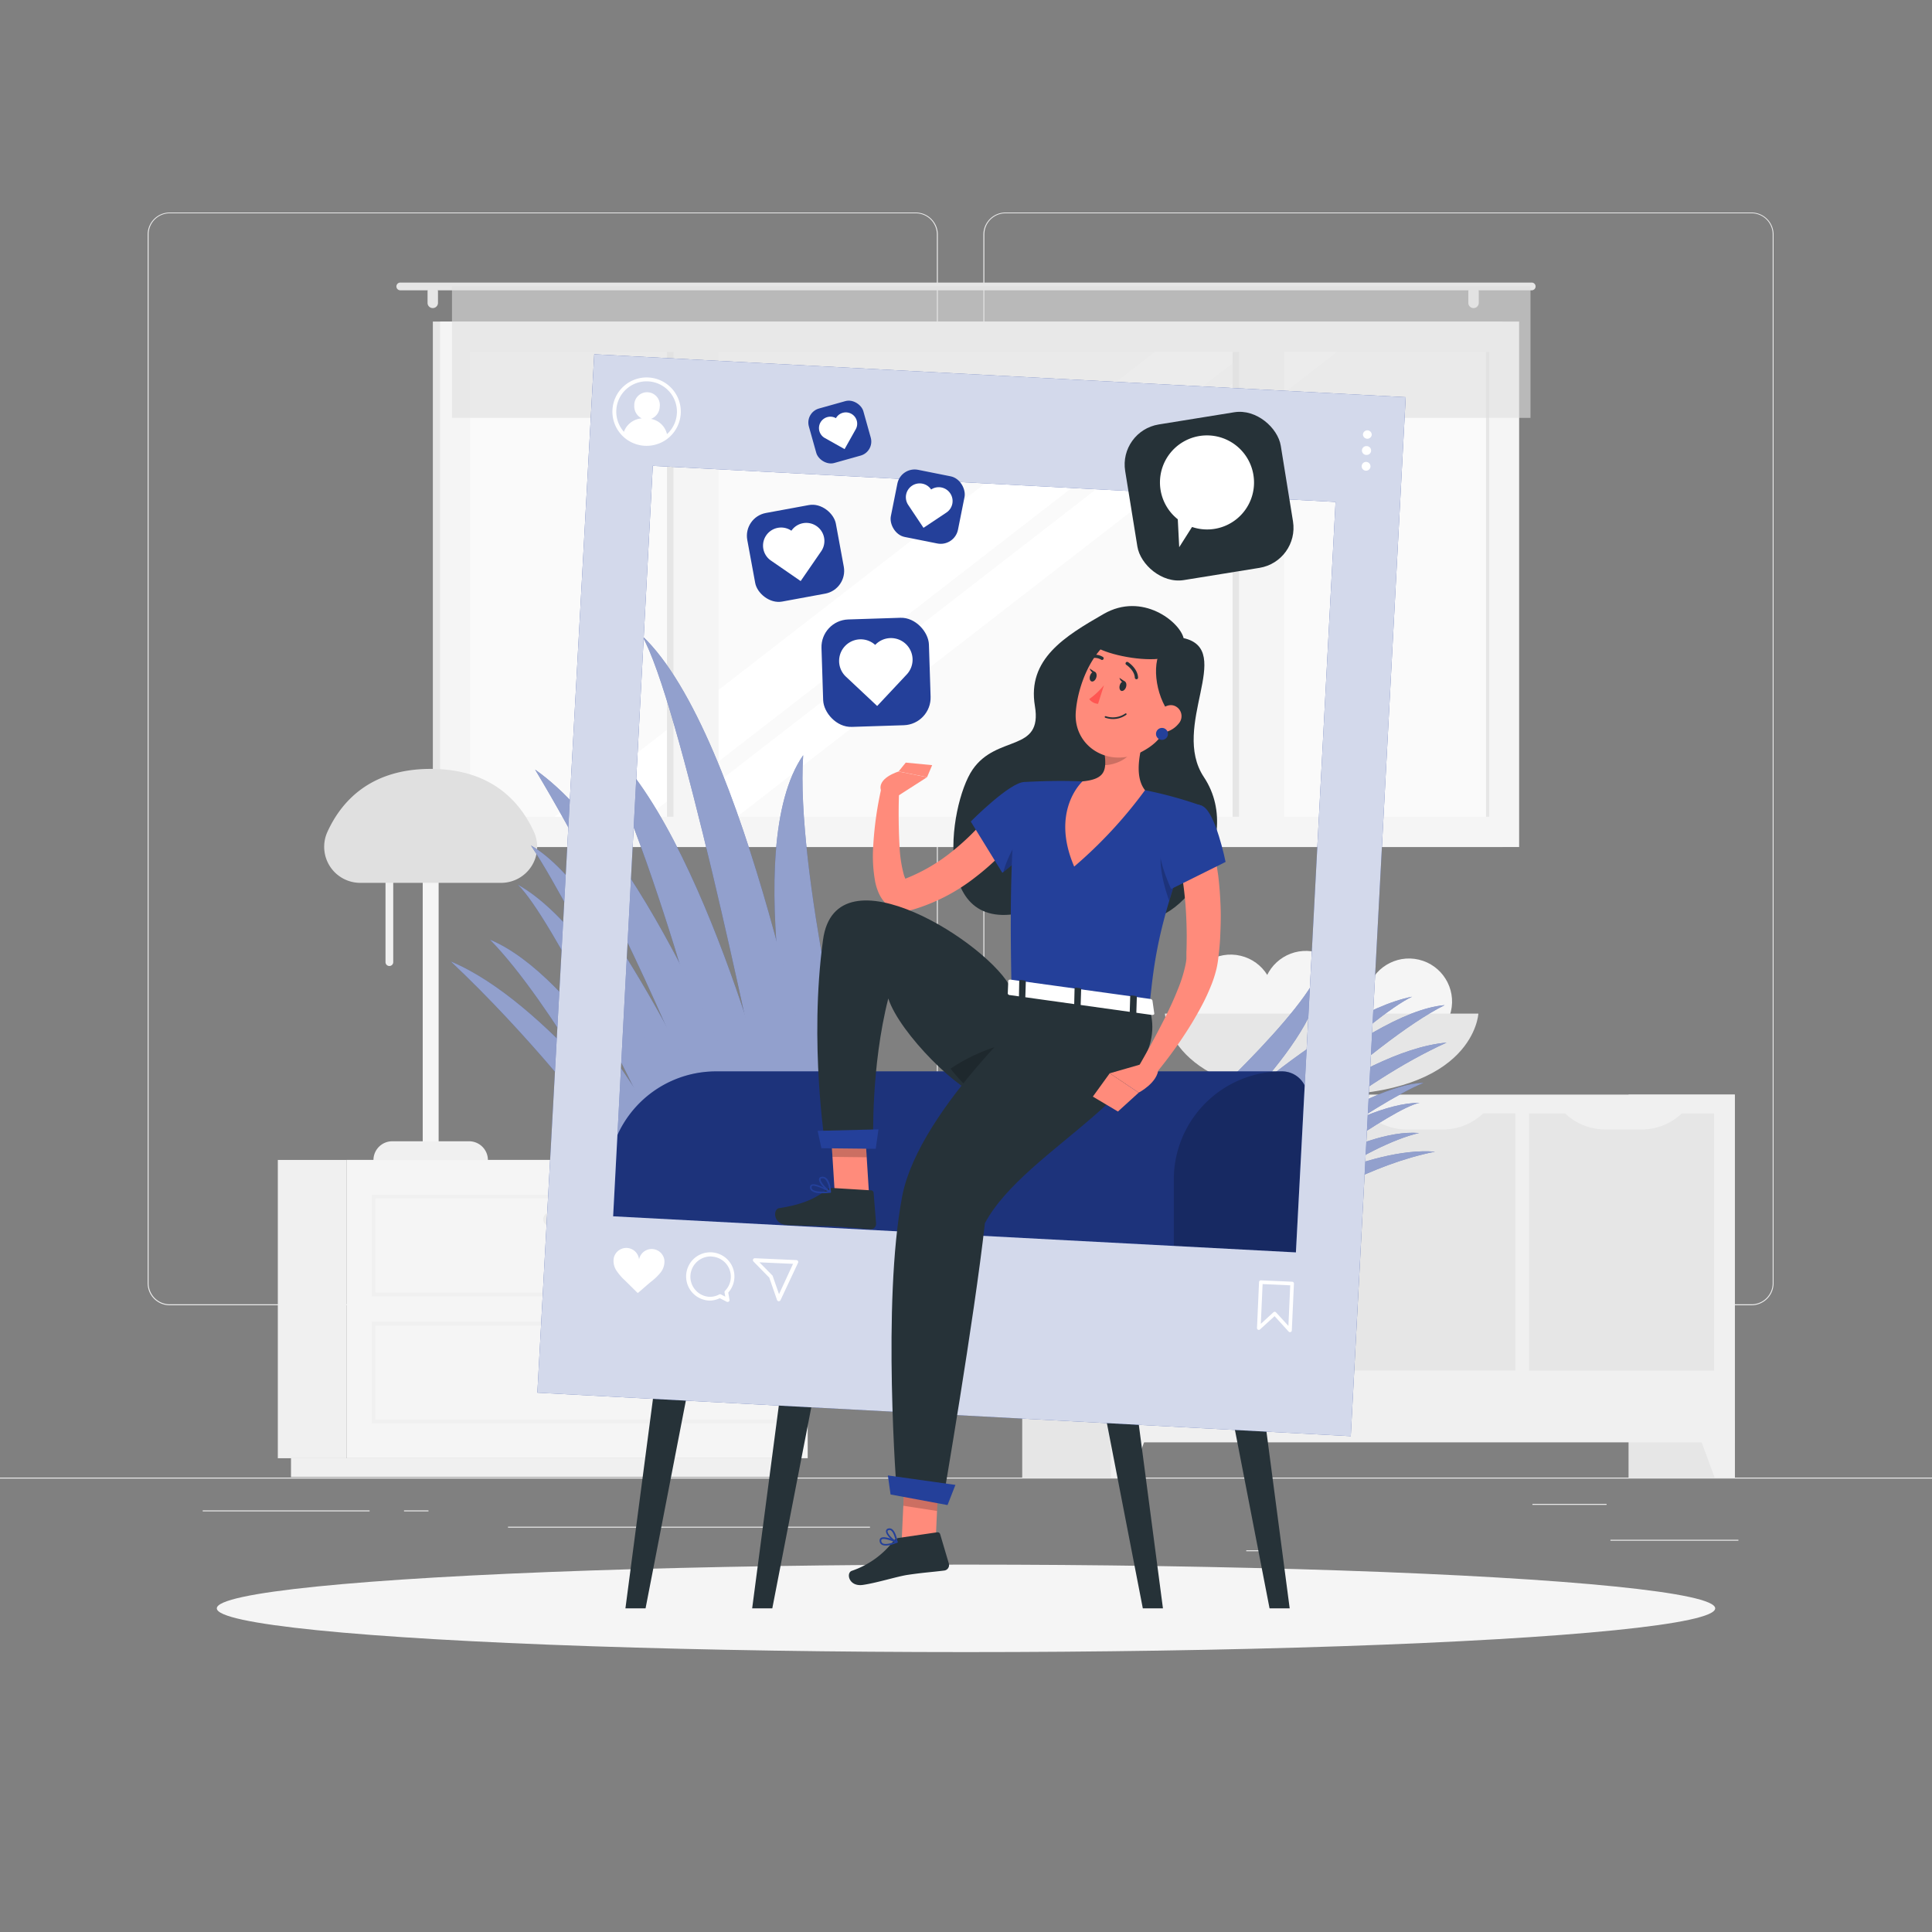 <svg xmlns="http://www.w3.org/2000/svg" viewBox="0 0 500 500"><rect x="0" y="0" width="500" height="500" fill="#808080" stroke="none"/><g id="freepik--background-complete--inject-34"><rect y="382.4" width="500" height="0.25" style="fill:#ebebeb"></rect><rect x="416.78" y="398.49" width="33.12" height="0.25" style="fill:#ebebeb"></rect><rect x="322.53" y="401.21" width="8.69" height="0.25" style="fill:#ebebeb"></rect><rect x="396.59" y="389.21" width="19.19" height="0.25" style="fill:#ebebeb"></rect><rect x="52.46" y="390.89" width="43.19" height="0.25" style="fill:#ebebeb"></rect><rect x="104.56" y="390.89" width="6.33" height="0.25" style="fill:#ebebeb"></rect><rect x="131.47" y="395.11" width="93.68" height="0.25" style="fill:#ebebeb"></rect><path d="M237,337.8H43.91a5.71,5.71,0,0,1-5.7-5.71V60.66A5.71,5.71,0,0,1,43.91,55H237a5.71,5.71,0,0,1,5.71,5.71V332.09A5.71,5.71,0,0,1,237,337.8ZM43.91,55.2a5.46,5.46,0,0,0-5.45,5.46V332.09a5.46,5.46,0,0,0,5.45,5.46H237a5.47,5.47,0,0,0,5.46-5.46V60.66A5.47,5.47,0,0,0,237,55.2Z" style="fill:#ebebeb"></path><path d="M453.31,337.8H260.21a5.72,5.72,0,0,1-5.71-5.71V60.66A5.72,5.72,0,0,1,260.21,55h193.1A5.71,5.71,0,0,1,459,60.66V332.09A5.71,5.71,0,0,1,453.31,337.8ZM260.21,55.2a5.47,5.47,0,0,0-5.46,5.46V332.09a5.47,5.47,0,0,0,5.46,5.46h193.1a5.47,5.47,0,0,0,5.46-5.46V60.66a5.47,5.47,0,0,0-5.46-5.46Z" style="fill:#ebebeb"></path><rect x="112.02" y="83.22" width="276.82" height="135.99" style="fill:#e6e6e6"></rect><rect x="113.89" y="83.22" width="279.26" height="135.99" style="fill:#f5f5f5"></rect><rect x="193.37" y="19.34" width="120.31" height="263.76" transform="translate(404.74 -102.31) rotate(90)" style="fill:#fafafa"></rect><polygon points="143.59 211.37 298.89 91.06 322.8 91.06 167.5 211.37 143.59 211.37" style="fill:#fff"></polygon><polygon points="174.28 211.37 329.57 91.06 346.04 91.06 190.75 211.37 174.28 211.37" style="fill:#fff"></polygon><rect x="263.46" y="146.59" width="120.31" height="9.25" transform="translate(474.83 -172.4) rotate(90)" style="fill:#e6e6e6"></rect><rect x="117.08" y="146.59" width="120.31" height="9.25" transform="translate(328.46 -26.02) rotate(90)" style="fill:#e6e6e6"></rect><rect x="260.95" y="144.94" width="131.12" height="11.69" transform="translate(477.29 -175.72) rotate(90)" style="fill:#f5f5f5"></rect><rect x="114.57" y="144.94" width="131.12" height="11.69" transform="translate(330.92 -29.34) rotate(90)" style="fill:#f5f5f5"></rect><rect x="324.84" y="150.81" width="120.31" height="0.82" transform="translate(536.21 -233.78) rotate(90)" style="fill:#e6e6e6"></rect><path d="M396.41,73.13H103.59a1,1,0,0,0-1,1h0a1,1,0,0,0,1,1H396.41a1,1,0,0,0,1-1h0A1,1,0,0,0,396.41,73.13Z" style="fill:#e6e6e6"></path><path d="M112,79.73h0a1.34,1.34,0,0,1-1.35-1.35v-2.9A1.35,1.35,0,0,1,112,74.13h0a1.36,1.36,0,0,1,1.35,1.35v2.9A1.35,1.35,0,0,1,112,79.73Z" style="fill:#e6e6e6"></path><path d="M381.33,79.73h0A1.35,1.35,0,0,1,380,78.38v-2.9a1.36,1.36,0,0,1,1.35-1.35h0a1.35,1.35,0,0,1,1.35,1.35v2.9A1.34,1.34,0,0,1,381.33,79.73Z" style="fill:#e6e6e6"></path><rect x="116.97" y="74.13" width="279.12" height="34.02" style="fill:#e0e0e0;opacity:0.6"></rect><rect x="421.47" y="283.28" width="27.5" height="99.12" style="fill:#e6e6e6"></rect><polygon points="443.75 382.4 448.98 382.4 448.98 367.54 438.27 367.54 443.75 382.4" style="fill:#f0f0f0"></polygon><rect x="264.55" y="283.28" width="27.5" height="99.12" style="fill:#e6e6e6"></rect><rect x="287.49" y="283.28" width="161.48" height="90" style="fill:#f0f0f0"></rect><rect x="283.52" y="297.49" width="66.56" height="47.87" transform="translate(-4.63 638.22) rotate(-90)" style="fill:#e6e6e6"></rect><path d="M321.53,292.3h-9.47a15,15,0,0,1-10.87-4.67h31.22A15,15,0,0,1,321.53,292.3Z" style="fill:#f0f0f0"></path><rect x="334.96" y="297.49" width="66.56" height="47.87" transform="translate(46.81 689.66) rotate(-90)" style="fill:#e6e6e6"></rect><path d="M373.45,292.3H364a15,15,0,0,1-10.87-4.67h31.22A15,15,0,0,1,373.45,292.3Z" style="fill:#f0f0f0"></path><rect x="386.39" y="297.49" width="66.56" height="47.87" transform="translate(98.25 741.1) rotate(-90)" style="fill:#e6e6e6"></rect><path d="M424.89,292.3h-9.47a15,15,0,0,1-10.88-4.67h31.23A15,15,0,0,1,424.89,292.3Z" style="fill:#f0f0f0"></path><polygon points="292.72 382.4 287.49 382.4 287.49 367.54 298.19 367.54 292.72 382.4" style="fill:#f0f0f0"></polygon><circle cx="318.5" cy="258.21" r="11.15" transform="translate(-5.97 508.87) rotate(-76.72)" style="fill:#f5f5f5"></circle><circle cx="337.97" cy="257.26" r="11.15" transform="translate(9.94 527.08) rotate(-76.72)" style="fill:#f5f5f5"></circle><circle cx="364.66" cy="259.23" r="11.15" transform="translate(28.58 554.57) rotate(-76.72)" style="fill:#f5f5f5"></circle><circle cx="353.16" cy="264.38" r="11.15" transform="translate(-83.5 327.16) rotate(-45)" style="fill:#f5f5f5"></circle><path d="M301.48,262.32s1,21.13,40.56,21.13,40.56-21.13,40.56-21.13Z" style="fill:#e6e6e6"></path><rect x="71.9" y="300.19" width="17.8" height="77.2" style="fill:#f0f0f0"></rect><rect x="75.31" y="377.38" width="130.3" height="4.89" style="fill:#f0f0f0"></rect><rect x="89.7" y="300.19" width="119.34" height="77.2" transform="translate(298.73 677.57) rotate(180)" style="fill:#f5f5f5"></rect><path d="M202.53,335.51H96.19V309.19H202.53Zm-105.34-1H201.53V310.19H97.19Z" style="fill:#f0f0f0"></path><path d="M202.53,368.38H96.19V342.06H202.53Zm-105.34-1H201.53V343.06H97.19Z" style="fill:#f0f0f0"></path><path d="M156.42,317.27H142.31a1.74,1.74,0,0,1-1.73-1.74h0a1.74,1.74,0,0,1,1.73-1.73h14.11a1.74,1.74,0,0,1,1.73,1.73h0A1.74,1.74,0,0,1,156.42,317.27Z" style="fill:#ebebeb"></path><path d="M156.42,350.14H142.31a1.74,1.74,0,0,1-1.73-1.73h0a1.74,1.74,0,0,1,1.73-1.74h14.11a1.74,1.74,0,0,1,1.73,1.74h0A1.74,1.74,0,0,1,156.42,350.14Z" style="fill:#ebebeb"></path><path d="M111.46,297.79h0a2.06,2.06,0,0,0,2.06-2.05v-73a2.07,2.07,0,0,0-2.06-2.06h0a2.07,2.07,0,0,0-2.06,2.06v73A2.06,2.06,0,0,0,111.46,297.79Z" style="fill:#f5f5f5"></path><path d="M96.65,300.22h29.62a4.87,4.87,0,0,0-4.86-4.86H101.52a4.87,4.87,0,0,0-4.87,4.86Z" style="fill:#f0f0f0"></path><path d="M100.77,250h0a1,1,0,0,0,1-1V217.64a1,1,0,0,0-1-1h0a1,1,0,0,0-1,1V249A1,1,0,0,0,100.77,250Z" style="fill:#f0f0f0"></path><path d="M129.68,228.48a9.33,9.33,0,0,0,8.51-13.18c-3.58-7.86-11.07-16.31-26.73-16.31s-23.15,8.45-26.73,16.31a9.33,9.33,0,0,0,8.51,13.18Z" style="fill:#e0e0e0"></path></g><g id="freepik--Shadow--inject-34"><ellipse id="freepik--path--inject-34" cx="250" cy="416.24" rx="193.89" ry="11.32" style="fill:#f5f5f5"></ellipse></g><g id="freepik--Photo--inject-34"><path d="M201.07,290.53s-20.48-81.61-47.83-100.71C170.3,221.05,188,293.1,188,293.1Z" style="fill:#24409A"></path><path d="M207.86,289.18s-16.74-69.57,0-93.72c-2,29.84,13.06,91.15,13.06,91.15Z" style="fill:#24409A"></path><path d="M198.65,291l12.66-2.5s-18-98.4-45.17-124C175.59,180.66,194.49,270.14,198.65,291Z" style="fill:#24409A"></path><path d="M184.08,293.88l10.84-2.14s-26.39-71.53-56.43-92.56C160.46,235.79,177,275.59,184.08,293.88Z" style="fill:#24409A"></path><path d="M173,296.07s-23.65-43.55-46.2-52.89c16,16.32,36.62,54.78,36.62,54.78Z" style="fill:#24409A"></path><path d="M186.51,293.4s-28.84-63.28-49.11-74.59c12.78,19.11,39.53,76.48,39.53,76.48Z" style="fill:#24409A"></path><path d="M171.23,296.42l9.3-1.84S157.09,241.81,134,228.94C142.75,237.36,166,285.24,171.23,296.42Z" style="fill:#24409A"></path><path d="M160.53,298.53l8-1.57s-27.09-37.85-51.87-48.14C136.87,267.88,153.33,288.87,160.53,298.53Z" style="fill:#24409A"></path><g style="opacity:0.5"><path d="M201.07,290.53s-20.48-81.61-47.83-100.71C170.3,221.05,188,293.1,188,293.1Z" style="fill:#fff"></path><path d="M207.86,289.18s-16.74-69.57,0-93.72c-2,29.84,13.06,91.15,13.06,91.15Z" style="fill:#fff"></path><path d="M198.65,291l12.66-2.5s-18-98.4-45.17-124C175.59,180.66,194.49,270.14,198.65,291Z" style="fill:#fff"></path><path d="M184.08,293.88l10.84-2.14s-26.39-71.53-56.43-92.56C160.46,235.79,177,275.59,184.08,293.88Z" style="fill:#fff"></path><path d="M173,296.07s-23.65-43.55-46.2-52.89c16,16.32,36.62,54.78,36.62,54.78Z" style="fill:#fff"></path><path d="M186.51,293.4s-28.84-63.28-49.11-74.59c12.78,19.11,39.53,76.48,39.53,76.48Z" style="fill:#fff"></path><path d="M171.23,296.42l9.3-1.84S157.09,241.81,134,228.94C142.75,237.36,166,285.24,171.23,296.42Z" style="fill:#fff"></path><path d="M160.53,298.53l8-1.57s-27.09-37.85-51.87-48.14C136.87,267.88,153.33,288.87,160.53,298.53Z" style="fill:#fff"></path></g><path d="M312.69,300.44s40-38.52,61.18-40.31c-18.95,9.43-54.53,44.48-54.53,44.48Z" style="fill:#24409A"></path><path d="M309.22,298.26s35.53-32.07,31.85-46.24c-6.41,13.72-38.5,42.07-38.5,42.07Z" style="fill:#24409A"></path><path d="M313.93,301.21l-6.47-4s34.94-34.65,58-39.27C355.29,262.62,322.47,293.21,313.93,301.21Z" style="fill:#24409A"></path><path d="M321.36,305.87l-5.53-3.47s35.23-30.58,58.54-32.57C351,280.42,330.82,299.67,321.36,305.87Z" style="fill:#24409A"></path><path d="M327,309.41s24.65-17.47,40.24-16.19c-13.93,3.26-35.35,19.26-35.35,19.26Z" style="fill:#24409A"></path><path d="M320.12,305.09s33.44-24.74,48.32-24.84C355.51,285.47,325,308.16,325,308.16Z" style="fill:#24409A"></path><path d="M327.92,310l-4.75-3s27.26-21.49,44.2-21.6C359.91,287,334.2,306.4,327.92,310Z" style="fill:#24409A"></path><path d="M333.38,313.41l-4.06-2.55s24.92-14.21,42.06-12.81C354.22,301.49,340.34,310.94,333.38,313.41Z" style="fill:#24409A"></path><g style="opacity:0.5"><path d="M312.69,300.44s40-38.52,61.18-40.31c-18.95,9.43-54.53,44.48-54.53,44.48Z" style="fill:#fff"></path><path d="M309.22,298.26s35.53-32.07,31.85-46.24c-6.41,13.72-38.5,42.07-38.5,42.07Z" style="fill:#fff"></path><path d="M313.93,301.21l-6.47-4s34.94-34.65,58-39.27C355.29,262.62,322.47,293.21,313.93,301.21Z" style="fill:#fff"></path><path d="M321.36,305.87l-5.53-3.47s35.23-30.58,58.54-32.57C351,280.42,330.82,299.67,321.36,305.87Z" style="fill:#fff"></path><path d="M327,309.41s24.65-17.47,40.24-16.19c-13.93,3.26-35.35,19.26-35.35,19.26Z" style="fill:#fff"></path><path d="M320.12,305.09s33.44-24.74,48.32-24.84C355.51,285.47,325,308.16,325,308.16Z" style="fill:#fff"></path><path d="M327.92,310l-4.75-3s27.26-21.49,44.2-21.6C359.91,287,334.2,306.4,327.92,310Z" style="fill:#fff"></path><path d="M333.38,313.41l-4.06-2.55s24.92-14.21,42.06-12.81C354.22,301.49,340.34,310.94,333.38,313.41Z" style="fill:#fff"></path></g><path d="M185.32,277.27H331.79a6.53,6.53,0,0,1,6.53,6.53v71.07a6.53,6.53,0,0,1-6.53,6.53H163.84a6.53,6.53,0,0,1-6.53-6.53V305.27a28,28,0,0,1,28-28Z" style="fill:#24409A"></path><path d="M185.32,277.27H331.79a6.53,6.53,0,0,1,6.53,6.53v71.07a6.53,6.53,0,0,1-6.53,6.53H163.84a6.53,6.53,0,0,1-6.53-6.53V305.27a28,28,0,0,1,28-28Z" style="opacity:0.2"></path><path d="M331.79,361.39H310.31a6.53,6.53,0,0,1-6.53-6.53V305.27a28,28,0,0,1,28-28h0a6.52,6.52,0,0,1,6.52,6.52v71.07A6.53,6.53,0,0,1,331.79,361.39Z" style="opacity:0.2"></path><polygon points="167.07 416.24 161.86 416.24 169.07 361.39 177.71 361.39 167.07 416.24" style="fill:#263238"></polygon><polygon points="295.76 416.24 300.97 416.24 293.76 361.39 285.12 361.39 295.76 416.24" style="fill:#263238"></polygon><polygon points="199.87 416.24 194.66 416.24 201.87 361.39 210.51 361.39 199.87 416.24" style="fill:#263238"></polygon><polygon points="328.56 416.24 333.77 416.24 326.56 361.39 317.92 361.39 328.56 416.24" style="fill:#263238"></polygon><path d="M153.79,91.69,139.07,360.43l210.51,11.25,14.21-268.89ZM335.38,324.12l-176.7-9.34,10.26-194.22,176.7,9.34Z" style="fill:#24409A"></path><path d="M153.79,91.69,139.07,360.43l210.51,11.25,14.21-268.89ZM335.38,324.12l-176.7-9.34,10.26-194.22,176.7,9.34Z" style="fill:#fff;opacity:0.8"></path><path d="M188.27,336.94a.53.53,0,0,1-.2-.05l-1.79-.92a6.07,6.07,0,0,1-2.71.62,6.25,6.25,0,1,1,4.9-2.07l.32,1.84a.48.48,0,0,1-.52.58Zm-4.14-11.77h0a5.25,5.25,0,0,0-5.45,5,5.21,5.21,0,0,0,5,5.45,5.3,5.3,0,0,0,2.47-.62.49.49,0,0,1,.44,0l1.12.57-.2-1.09a.52.52,0,0,1,.14-.43,5.21,5.21,0,0,0-3.45-8.85Z" style="fill:#fff"></path><path d="M201.54,336.76a.5.5,0,0,1-.45-.33l-2-5.77L195,326.48a.5.5,0,0,1,.38-.85l10.72.48a.49.49,0,0,1,.43.71L202,336.47A.49.49,0,0,1,201.54,336.76Zm-5-10.07,3.31,3.35a.57.57,0,0,1,.12.18l1.64,4.71,3.63-7.85Z" style="fill:#fff"></path><path d="M171.94,326.09a3.32,3.32,0,0,0-6.55-.13,3.32,3.32,0,0,0-6.53-.46,4.47,4.47,0,0,0,.64,3.27,13.7,13.7,0,0,0,2.22,2.59c1.14,1.12,2.19,2.17,3.33,3.28,1.23-1,2.28-2,3.52-3a13.75,13.75,0,0,0,2.44-2.38A4.53,4.53,0,0,0,171.94,326.09Z" style="fill:#fff"></path><path d="M333.83,344.77a.48.48,0,0,1-.32-.15l-3.65-4-3.77,3.44a.47.47,0,0,1-.78-.37l.53-11.89a.51.51,0,0,1,.15-.33.49.49,0,0,1,.34-.12l8.09.36a.48.48,0,0,1,.45.49l-.55,12.11a.45.45,0,0,1-.31.42Zm-3.91-5.28a.45.45,0,0,1,.32.16l3.2,3.49.47-10.5-7.15-.32-.46,10.29,3.27-3a.5.5,0,0,1,.34-.13Z" style="fill:#fff"></path><path d="M355,112.55a1.14,1.14,0,0,1-2.27-.09,1.14,1.14,0,0,1,1.18-1.09A1.13,1.13,0,0,1,355,112.55Z" style="fill:#fff"></path><path d="M354.84,116.64a1.13,1.13,0,0,1-1.18,1.09,1.14,1.14,0,1,1,.09-2.27A1.13,1.13,0,0,1,354.84,116.64Z" style="fill:#fff"></path><path d="M354.68,120.73a1.14,1.14,0,1,1-1.09-1.19A1.15,1.15,0,0,1,354.68,120.73Z" style="fill:#fff"></path><path d="M168.48,108.41a3.51,3.51,0,0,0,2.26-3.15,3.31,3.31,0,1,0-6.59-.37,3.53,3.53,0,0,0,1.93,3.39,5.3,5.3,0,0,0-4.66,3.6,7.45,7.45,0,0,0,4.45,2.71l2,.11a7.46,7.46,0,0,0,4.77-2.24A5.2,5.2,0,0,0,168.48,108.41Z" style="fill:#fff"></path><path d="M166.87,115.37a8.85,8.85,0,1,1,9.31-8.36A8.87,8.87,0,0,1,166.87,115.37Zm.9-16.67a7.85,7.85,0,1,0,7.41,8.26A7.86,7.86,0,0,0,167.77,98.7Z" style="fill:#fff"></path></g><g id="freepik--Character--inject-34"><path d="M306.31,165.14c-1-4.22-10.68-12-20.68-6.25s-19.84,11.68-17.8,23.82S258,190,251.7,199.18s-11.51,46,16.8,35.86c11.37-4.07,15.73-4.47,25,1.75s29.51-18.46,18.07-35.67C302.82,188,319.68,168.17,306.31,165.14Z" style="fill:#263238"></path><path d="M264.47,214.8c-.51.73-.91,1.24-1.37,1.83s-.92,1.11-1.39,1.65c-.94,1.08-1.9,2.12-2.9,3.14a64.07,64.07,0,0,1-6.43,5.64A48.62,48.62,0,0,1,237,235.18l-.52.16-.27.08-.47.12a7.34,7.34,0,0,1-2.17.21,7.18,7.18,0,0,1-2.44-.61,7.38,7.38,0,0,1-1.92-1.35,9.08,9.08,0,0,1-1.9-2.92,14.72,14.72,0,0,1-.79-2.55,36.61,36.61,0,0,1-.56-8.83,91,91,0,0,1,2.32-16.3l4.44.65a155,155,0,0,0,.1,15.56,33.43,33.43,0,0,0,1.1,7,7.08,7.08,0,0,0,.5,1.23c.16.31.34.47.3.39a1.26,1.26,0,0,0-.79-.39c-.13,0-.22,0-.2,0h0l.21-.08.41-.16A46.08,46.08,0,0,0,246.84,220a63,63,0,0,0,5.46-5c.87-.88,1.72-1.79,2.53-2.71.41-.47.8-.94,1.19-1.41s.8-1,1.07-1.33Z" style="fill:#ff8b7b"></path><path d="M265.13,202.38c-3.77,0-13.9,10.23-13.9,10.23l8.17,13.27s13-9.83,12.71-14.72C271.86,206.06,270.63,202.39,265.13,202.38Z" style="fill:#24409A"></path><path d="M266.58,213.75c-1.67,1-5.53,6.75-6.91,11.92a79.76,79.76,0,0,0,7.55-6.68C267.57,215.72,267.56,213.14,266.58,213.75Z" style="opacity:0.2"></path><path d="M232.13,206.14l7.8-5-7.38-1.47s-5.83,1.72-4.47,5.14Z" style="fill:#ff8b7b"></path><polygon points="224.89 308.85 216.03 308.76 214.74 288.22 223.6 288.31 224.89 308.85" style="fill:#ff8b7b"></polygon><polygon points="242.07 400.48 233.35 398.86 234.31 378.15 243.02 379.78 242.07 400.48" style="fill:#ff8b7b"></polygon><path d="M232.67,398l9.85-1.44a.69.69,0,0,1,.79.49l2.26,7.63a1.42,1.42,0,0,1-1.17,1.77c-3.45.44-5.13.48-9.47,1.12-2.66.39-7.91,2.06-11.59,2.6s-4.41-3.08-2.93-3.63a22.93,22.93,0,0,0,10.87-7.79A2.31,2.31,0,0,1,232.67,398Z" style="fill:#263238"></path><path d="M215.48,307.45l9.94.61a.7.7,0,0,1,.67.65l.64,7.93a1.42,1.42,0,0,1-1.51,1.49c-3.46-.27-4.68-.43-9.05-.7-2.69-.16-8.77-.18-12.49-.41s-3.62-4.12-2.05-4.35c7-1.07,9.88-2.95,12.34-4.77A2.25,2.25,0,0,1,215.48,307.45Z" style="fill:#263238"></path><g style="opacity:0.2"><polygon points="214.74 288.22 215.44 299.4 224.31 299.5 223.61 288.31 214.74 288.22"></polygon><polygon points="243.02 379.78 234.3 378.16 233.78 389.69 242.51 391.04 243.02 379.78"></polygon></g><path d="M265,202.39s-4.39.89-3.21,53.57l35.65,5c1.43-14.59,2.67-23.54,13.76-52.35a105.91,105.91,0,0,0-14.86-4.11,113.37,113.37,0,0,0-16.19-2.26C273.09,201.88,265,202.39,265,202.39Z" style="fill:#24409A"></path><path d="M309.49,213a14.28,14.28,0,0,0-8.23,5.7c-2.37,3.63.59,12.4,1.32,14.38C304.2,227.67,306.41,221.22,309.49,213Z" style="opacity:0.2"></path><path d="M297,188c-1.75,5.07-3.83,12.52-.67,16.5A116.78,116.78,0,0,1,278,224.27c-6.25-14.5,2.15-22.05,2.15-22.05,6-.58,6.18-2.95,5.74-7.14Z" style="fill:#ff8b7b"></path><path d="M292.46,190.88l-6.59,4.2A16.16,16.16,0,0,1,286,198c2.26,0,6-1.42,6.83-3.76C293.19,193.15,292.57,191.44,292.46,190.88Z" style="opacity:0.2"></path><path d="M305.47,179.81c-3.17,8.21-4.33,11.75-9.92,14.71-8.41,4.44-17.79-1.24-17.14-10.23.58-8.09,5.66-20.15,14.91-20.88A12,12,0,0,1,305.47,179.81Z" style="fill:#ff8b7b"></path><path d="M304.63,166c-1.33-3.66-16-5.09-21.72-1.24S307.91,175.06,304.63,166Z" style="fill:#263238"></path><path d="M261.77,256c-5.34-11.61-45.44-37.15-48.77-12.78-3.67,26.82.63,53.56.63,53.56L226,295.29s-.64-19.11,3.89-36.89c2.92,9.07,19,24.87,24.21,25.1,19.12.82,29.84-11.37,33.78-23.89Z" style="fill:#263238"></path><path d="M263.7,269.44a46,46,0,0,0-17.7,7.13c3.18,4,6.19,6.84,8.1,6.93h.3C258.67,278.43,266.27,269,263.7,269.44Z" style="opacity:0.2"></path><polygon points="226.64 297.31 212.58 297.16 211.6 292.66 227.35 292.28 226.64 297.31" style="fill:#24409A"></polygon><path d="M271.19,257.28s-33.28,29.16-37.71,52.35c-5.25,27.53-1.39,76.79-1.39,76.79L244,388.64s8.15-47.41,10.89-72.08c10.61-19.81,49.26-34.64,42.56-55.62Z" style="fill:#263238"></path><polygon points="245.22 389.51 230.48 386.77 229.78 381.84 247.26 384.29 245.22 389.51" style="fill:#24409A"></polygon><path d="M291.42,177.81c-.22.68-.76,1.11-1.2,1s-.63-.8-.42-1.49.75-1.12,1.2-1S291.63,177.12,291.42,177.81Z" style="fill:#263238"></path><path d="M283.71,175.36c-.21.69-.75,1.12-1.2,1s-.63-.8-.41-1.49.75-1.12,1.2-1S283.93,174.68,283.71,175.36Z" style="fill:#263238"></path><path d="M283.48,174,282,173S282.43,174.53,283.48,174Z" style="fill:#263238"></path><path d="M285.7,177.34a19.12,19.12,0,0,1-3.81,3.58,3.07,3.07,0,0,0,2.29,1.23Z" style="fill:#ff5652"></path><path d="M287.05,186a6.15,6.15,0,0,1-1-.25.21.21,0,0,1-.14-.26.22.22,0,0,1,.27-.14,5.68,5.68,0,0,0,5.07-.71.21.21,0,0,1,.26.32A5.83,5.83,0,0,1,287.05,186Z" style="fill:#263238"></path><path d="M301.12,167.42c-3.2,3.21-2.37,12.39,1.87,17.64s7.07-10,4.75-14.7S302.88,165.67,301.12,167.42Z" style="fill:#263238"></path><path d="M305,187.31a6.4,6.4,0,0,1-4.32,2.33c-2.25.21-3-1.89-2-3.8.86-1.72,3.06-3.9,5.16-3.22A2.88,2.88,0,0,1,305,187.31Z" style="fill:#ff8b7b"></path><circle cx="300.72" cy="189.93" r="1.55" style="fill:#24409A"></circle><path d="M294,175.77a.43.43,0,0,1-.31-.39c-.09-1.94-2.18-3.3-2.2-3.32a.41.41,0,0,1-.13-.58.42.42,0,0,1,.58-.12c.1.06,2.48,1.62,2.59,4a.41.41,0,0,1-.4.43A.28.28,0,0,1,294,175.77Z" style="fill:#263238"></path><path d="M281.72,170.56a.42.42,0,0,1-.1-.81,4.18,4.18,0,0,1,3.83.28.42.42,0,0,1-.48.69,3.3,3.3,0,0,0-3-.19A.42.42,0,0,1,281.72,170.56Z" style="fill:#263238"></path><path d="M228.25,399.78l-.1-.06a1.17,1.17,0,0,1-.5-1.05A.7.7,0,0,1,228,398c1-.61,3.86.72,4.19.87a.2.2,0,0,1,.13.2.22.22,0,0,1-.14.18C231.1,399.71,229.21,400.32,228.25,399.78Zm3.28-.71c-1.18-.49-2.82-1-3.33-.69a.31.31,0,0,0-.13.29.81.81,0,0,0,.32.71C228.89,399.73,230.05,399.6,231.53,399.07Z" style="fill:#24409A"></path><path d="M231.71,399.14c-1-.53-2.47-2-2.42-2.88a.73.73,0,0,1,.61-.69,1.16,1.16,0,0,1,.92.15c1.08.71,1.46,3.23,1.47,3.34a.22.22,0,0,1-.07.19.2.2,0,0,1-.21,0A1.94,1.94,0,0,1,231.71,399.14Zm-1.18-3.1A.67.67,0,0,0,230,396c-.26.07-.3.2-.31.3,0,.62,1.17,1.89,2.11,2.44-.18-.84-.58-2.23-1.22-2.65Z" style="fill:#24409A"></path><path d="M212.06,308.79a3.34,3.34,0,0,1-2.11-.68,1.15,1.15,0,0,1-.31-1,.66.66,0,0,1,.39-.54c1.12-.53,4.53,1.49,4.92,1.73a.2.2,0,0,1,.09.22.18.18,0,0,1-.17.16A14.53,14.53,0,0,1,212.06,308.79Zm-1.46-1.93a1,1,0,0,0-.4.05.28.28,0,0,0-.15.22.76.76,0,0,0,.2.69c.51.51,2,.69,3.94.48A11.3,11.3,0,0,0,210.6,306.86Z" style="fill:#24409A"></path><path d="M214.83,308.65l-.09,0c-1-.54-3-2.58-2.77-3.57.06-.23.24-.52.83-.54a1.54,1.54,0,0,1,1.14.43c1.05,1,1.11,3.39,1.11,3.49a.23.23,0,0,1-.1.19Zm-1.89-3.72h-.13c-.38,0-.42.16-.43.21-.13.6,1.19,2.19,2.23,2.91a5,5,0,0,0-1-2.8A1.11,1.11,0,0,0,212.94,304.93Z" style="fill:#24409A"></path><path d="M291.19,176.42l-1.49-1S290.13,177,291.19,176.42Z" style="fill:#263238"></path><path d="M298.25,258.92l.47,3.32c.09.27-.24.48-.66.42l-36.69-5.13c-.32,0-.56-.23-.56-.44l.13-3.24c0-.22.31-.37.66-.32l36.11,5A.64.64,0,0,1,298.25,258.92Z" style="fill:#fff"></path><path d="M292.72,262.27l1,.13c.2,0,.36,0,.36-.17l.13-4.21c0-.13-.15-.25-.35-.27l-1-.14c-.2,0-.36.05-.36.18l-.13,4.2C292.37,262.12,292.52,262.24,292.72,262.27Z" style="fill:#263238"></path><path d="M264,258.26l1,.14c.19,0,.35-.06.35-.18l.13-4.21c0-.12-.15-.25-.34-.27l-1-.14c-.19,0-.35.05-.36.18L263.7,258C263.69,258.11,263.85,258.23,264,258.26Z" style="fill:#263238"></path><path d="M278.32,260.26l1,.13c.19,0,.35-.05.35-.17l.13-4.21c0-.13-.15-.25-.34-.28l-1-.13c-.19,0-.35.05-.36.17L278,260C278,260.11,278.13,260.23,278.32,260.26Z" style="fill:#263238"></path><polygon points="241.24 198.02 234.41 197.36 232.55 199.65 239.93 201.12 241.24 198.02" style="fill:#ff8b7b"></polygon><path d="M296.4,275.12l-9.2,2.65,7.49,5s5.05-2.61,5.1-6.3Z" style="fill:#ff8b7b"></path><path d="M313.71,218.45c.22.81.36,1.43.52,2.13s.28,1.36.4,2c.25,1.35.45,2.7.64,4,.33,2.71.52,5.42.62,8.13s0,5.43-.12,8.13c-.08,1.36-.19,2.71-.36,4.06l-.11,1-.06.51-.09.61a19.62,19.62,0,0,1-.48,2.31,29.59,29.59,0,0,1-1.41,4.14c-.53,1.31-1.11,2.57-1.73,3.8-1.25,2.44-2.59,4.77-4,7A113.69,113.69,0,0,1,298,279.16l-3.63-2.64c2.56-4.38,5-8.91,7.28-13.42,1.1-2.26,2.18-4.53,3.07-6.81a36,36,0,0,0,2.1-6.68,12.51,12.51,0,0,0,.22-1.51l0-.36,0-.46,0-.92c.07-1.24.06-2.48.08-3.71q0-3.72-.24-7.41c-.16-2.47-.43-4.93-.78-7.36-.16-1.22-.34-2.44-.56-3.63-.1-.61-.23-1.2-.34-1.79s-.25-1.21-.35-1.65Z" style="fill:#ff8b7b"></path><path d="M311.18,208.59c3.42,1.59,6,14.48,6,14.48l-14.09,7s-4.77-10-2.62-14.43C302.69,211.08,307.28,206.78,311.18,208.59Z" style="fill:#24409A"></path><polygon points="282.83 283.8 289.32 287.66 294.69 282.78 287.2 277.76 282.83 283.8" style="fill:#ff8b7b"></polygon><rect x="212.82" y="160.08" width="27.82" height="27.82" rx="7.16" transform="translate(-5.48 7.38) rotate(-1.84)" style="fill:#24409A"></rect><path d="M234.41,166.65a5.6,5.6,0,0,0-7.91.25,5.59,5.59,0,0,0-7.64,8.16l8.15,7.65,7.65-8.16A5.59,5.59,0,0,0,234.41,166.65Z" style="fill:#fff"></path><rect x="194.23" y="131.53" width="23.31" height="23.31" rx="6" transform="translate(-22.54 39.69) rotate(-10.44)" style="fill:#24409A"></rect><path d="M211.32,136.15a4.68,4.68,0,0,0-6.51,1.2,4.68,4.68,0,1,0-5.31,7.71l7.71,5.32,5.32-7.72A4.68,4.68,0,0,0,211.32,136.15Z" style="fill:#fff"></path><rect x="231.23" y="122.26" width="17.72" height="17.72" rx="4.56" transform="translate(30.37 -44.54) rotate(11.31)" style="fill:#24409A"></rect><path d="M245.92,127.68a3.57,3.57,0,0,0-4.94-1,3.57,3.57,0,0,0-5.93,4l3.95,5.92,5.93-3.95A3.57,3.57,0,0,0,245.92,127.68Z" style="fill:#fff"></path><rect x="210.02" y="104.49" width="14.64" height="14.64" rx="3.77" transform="translate(-22.11 62.82) rotate(-15.66)" style="fill:#24409A"></rect><path d="M220.34,107.1a2.94,2.94,0,0,0-4,1.12,2.94,2.94,0,0,0-2.89,5.13l5.13,2.88,2.88-5.13A2.93,2.93,0,0,0,220.34,107.1Z" style="fill:#fff"></path><rect x="292.03" y="106.11" width="40.68" height="40.68" rx="10.47" transform="matrix(0.99, -0.16, 0.16, 0.99, -16.57, 53.2)" style="fill:#263238"></rect><path d="M324.43,123.24a12.17,12.17,0,1,0-19.62,11.15l.37,7.22,3.32-5.23a12.14,12.14,0,0,0,15.93-13.14Z" style="fill:#fff"></path></g></svg>